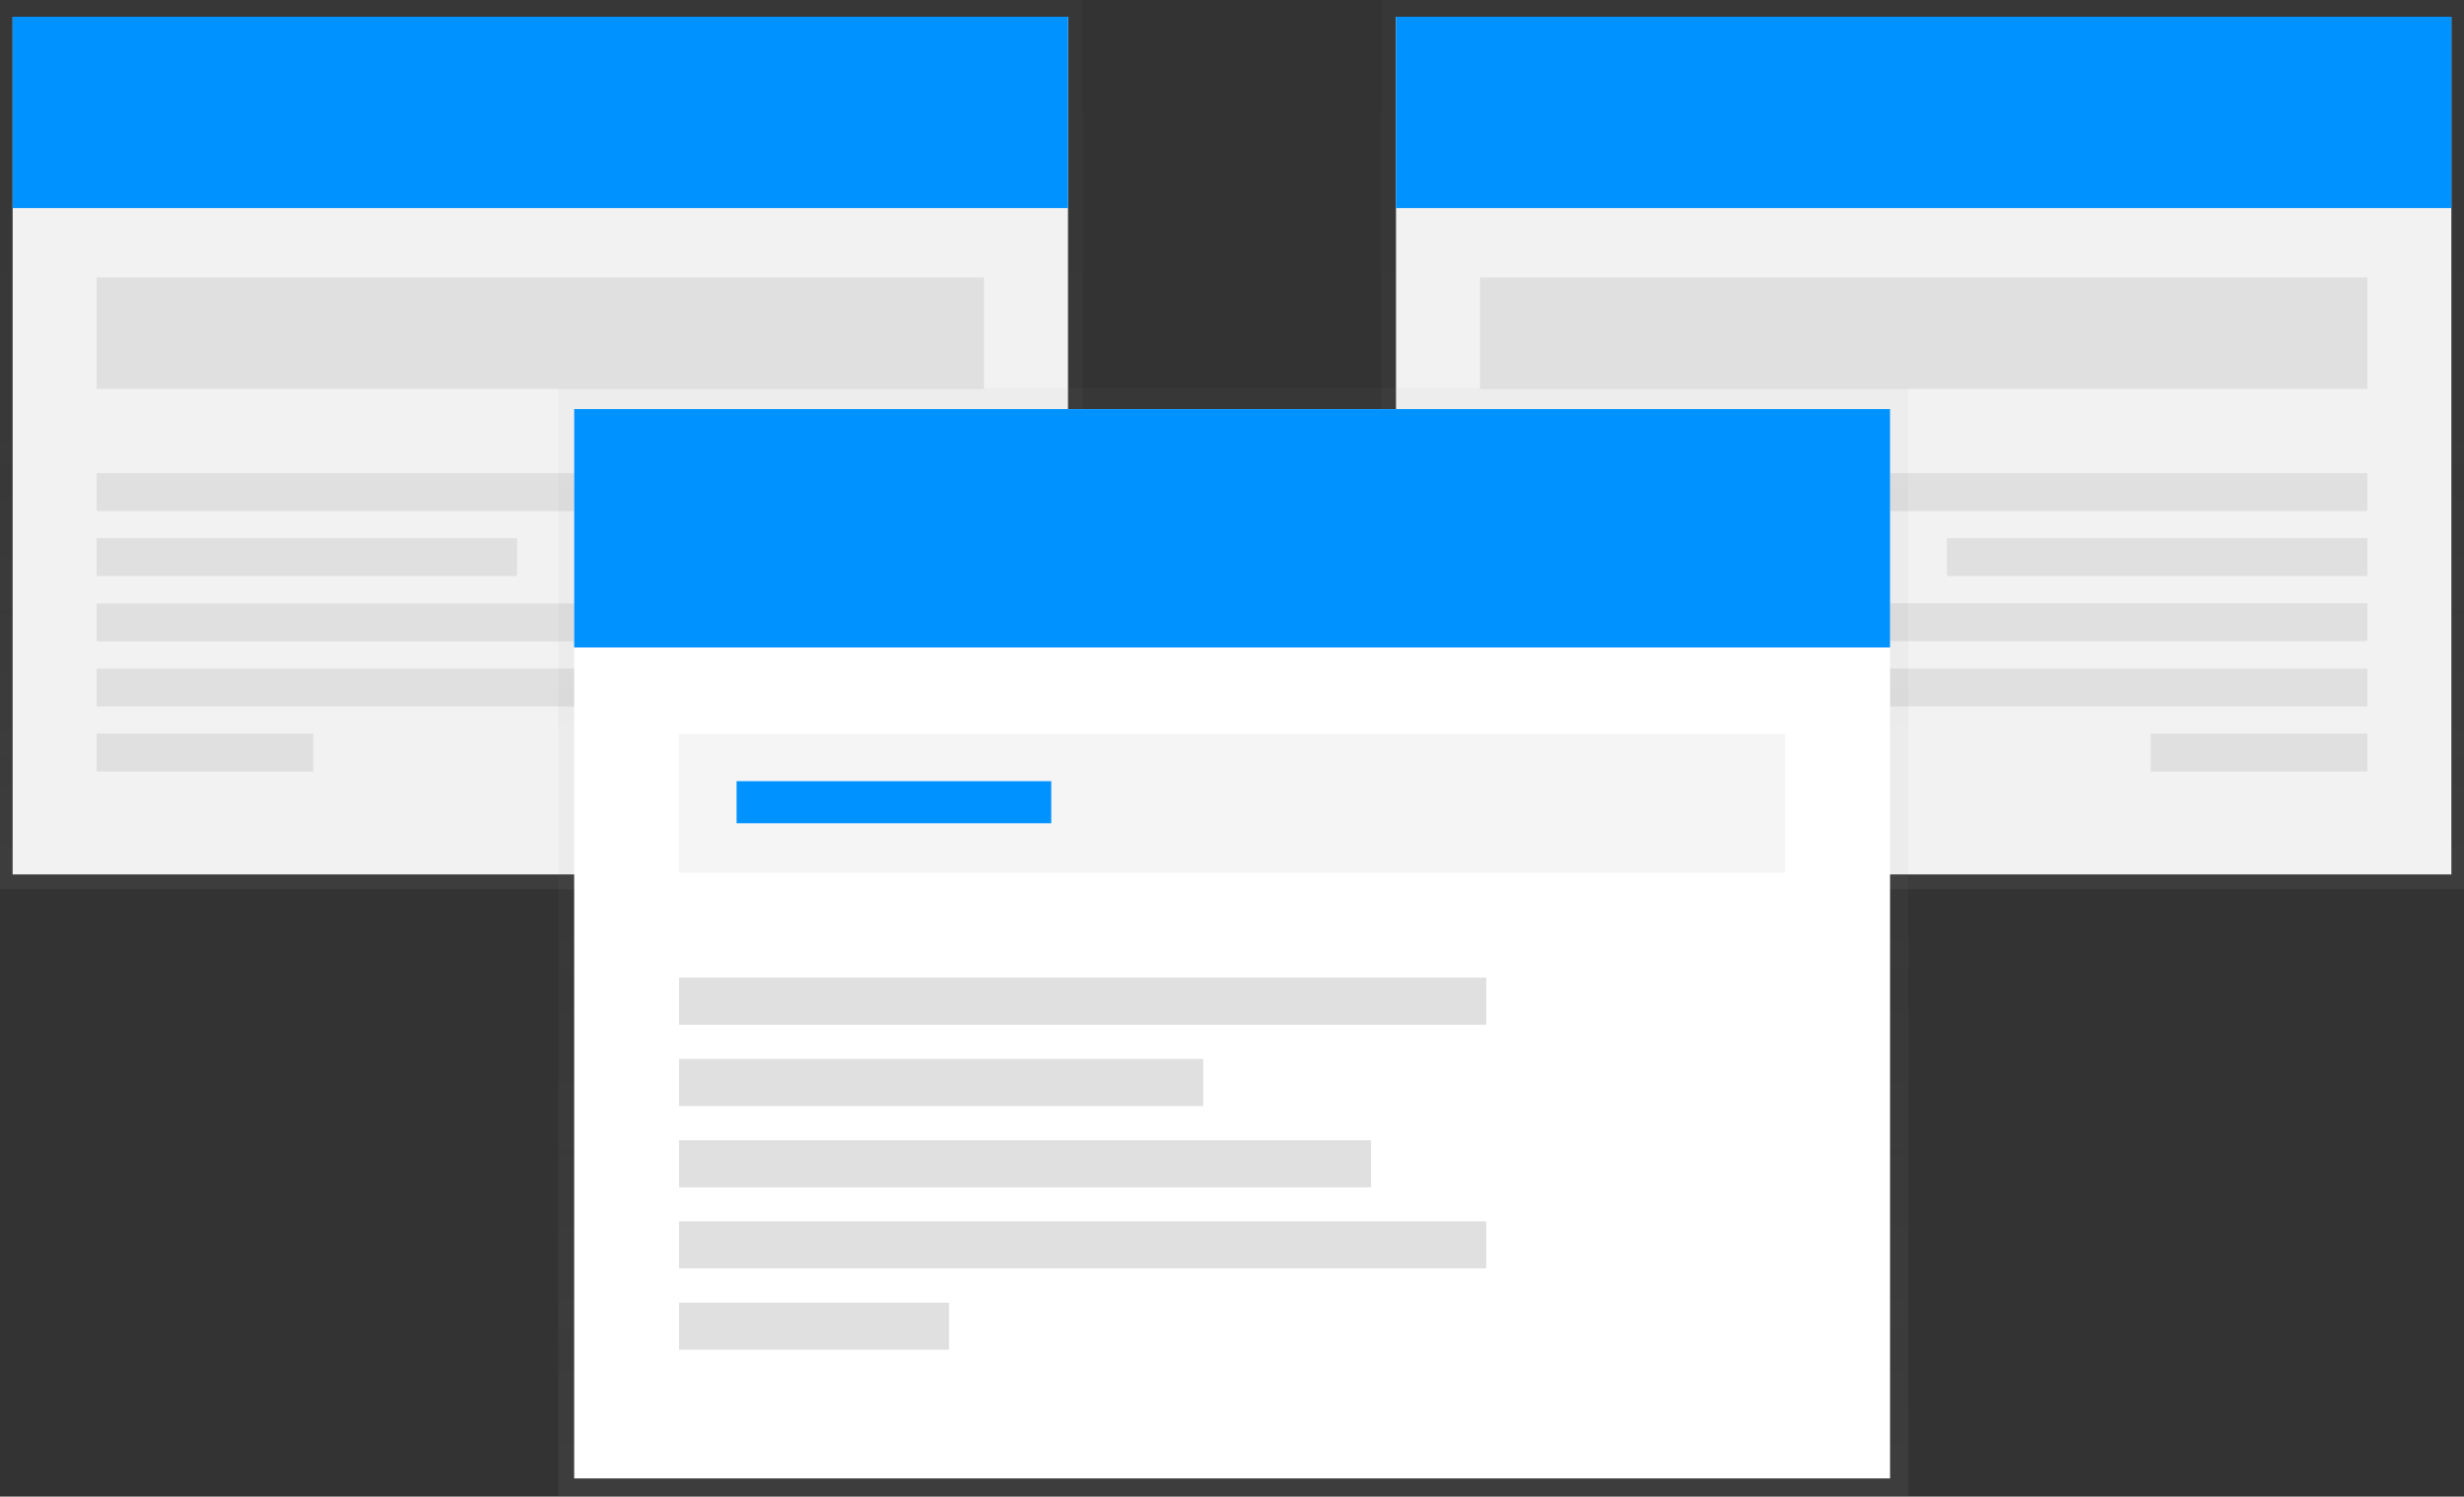 <svg version="1.1" id="e8345542-4160-463b-841e-d6381701a249" xmlns="http://www.w3.org/2000/svg" x="0" y="0" viewBox="0 0 1014.9 616.5" style="enable-background:new 0 0 1014.9 616.5" xml:space="preserve"><rect x="0" y="0" width="1014.9" height="616.5" fill="#333333" stroke="none"/><style>.st0{opacity:.5}.st2{fill:#f2f2f2}.st3,.st4{fill:#0092ff}.st4{opacity:.1;enable-background:new}.st5{fill:#e0e0e0}</style><g class="st0"><linearGradient id="SVGID_1_" gradientUnits="userSpaceOnUse" x1="223" y1="249.67" x2="223" y2="616" gradientTransform="matrix(1 0 0 -1 0 616)"><stop offset="0" style="stop-color:gray;stop-opacity:.25"/><stop offset=".54" style="stop-color:gray;stop-opacity:.12"/><stop offset="1" style="stop-color:gray;stop-opacity:.1"/></linearGradient><path style="fill:url(#SVGID_1_)" d="M0 0h446v366.3H0z"/></g><path class="st2" d="M5.2 6.9h434.7v353.3H5.2z"/><path class="st3" d="M5.2 6.9h434.7v78.8H5.2z"/><path class="st4" d="M5.2 6.9h434.7v78.8H5.2z"/><path class="st5" d="M39.8 114.3h365.5v45.9H39.8zM39.8 194.9h266.7v15.6H39.8zM39.8 221.7H213v15.6H39.8zM39.8 248.6h228.6v15.6H39.8zM39.8 275.4h266.7V291H39.8zM39.8 302.2H129v15.6H39.8z"/><g class="st0"><linearGradient id="SVGID_2_" gradientUnits="userSpaceOnUse" x1="829" y1="134.25" x2="829" y2="500.58" gradientTransform="rotate(180 810.46 250.29)"><stop offset="0" style="stop-color:gray;stop-opacity:.25"/><stop offset=".54" style="stop-color:gray;stop-opacity:.12"/><stop offset="1" style="stop-color:gray;stop-opacity:.1"/></linearGradient><path style="fill:url(#SVGID_2_)" d="M568.9 0h446v366.3h-446z"/></g><path class="st2" d="M575 6.9h434.7v353.3H575z"/><path class="st3" d="M575 6.9h434.7v78.8H575z"/><path class="st4" d="M575 6.9h434.7v78.8H575z"/><path class="st5" d="M609.6 114.3h365.5v45.9H609.6zM708.4 194.9h266.7v15.6H708.4zM801.9 221.7h173.2v15.6H801.9zM746.5 248.5h228.6v15.6H746.5zM708.4 275.4h266.7V291H708.4zM885.9 302.2h89.2v15.6h-89.2z"/><g class="st0"><linearGradient id="SVGID_3_" gradientUnits="userSpaceOnUse" x1="508" y1="-.51" x2="508" y2="456.17" gradientTransform="matrix(1 0 0 -1 0 616)"><stop offset="0" style="stop-color:gray;stop-opacity:.25"/><stop offset=".54" style="stop-color:gray;stop-opacity:.12"/><stop offset="1" style="stop-color:gray;stop-opacity:.1"/></linearGradient><path style="fill:url(#SVGID_3_)" d="M230 159.8h556v456.7H230z"/></g><path style="fill:#fff" d="M236.5 168.5h542V609h-542z"/><path class="st3" d="M236.5 168.5h542v98.2h-542z"/><path style="fill:#f5f5f5" d="M279.7 302.3h455.6v57.2H279.7z"/><path class="st5" d="M279.7 402.7h332.5v19.4H279.7zM279.7 436.2h215.9v19.4H279.7zM279.7 469.7h285v19.4h-285zM279.7 503.1h332.5v19.4H279.7zM279.7 536.6h111.2V556H279.7z"/><path class="st3" d="M303.4 321.8H433v17.3H303.4z"/></svg>